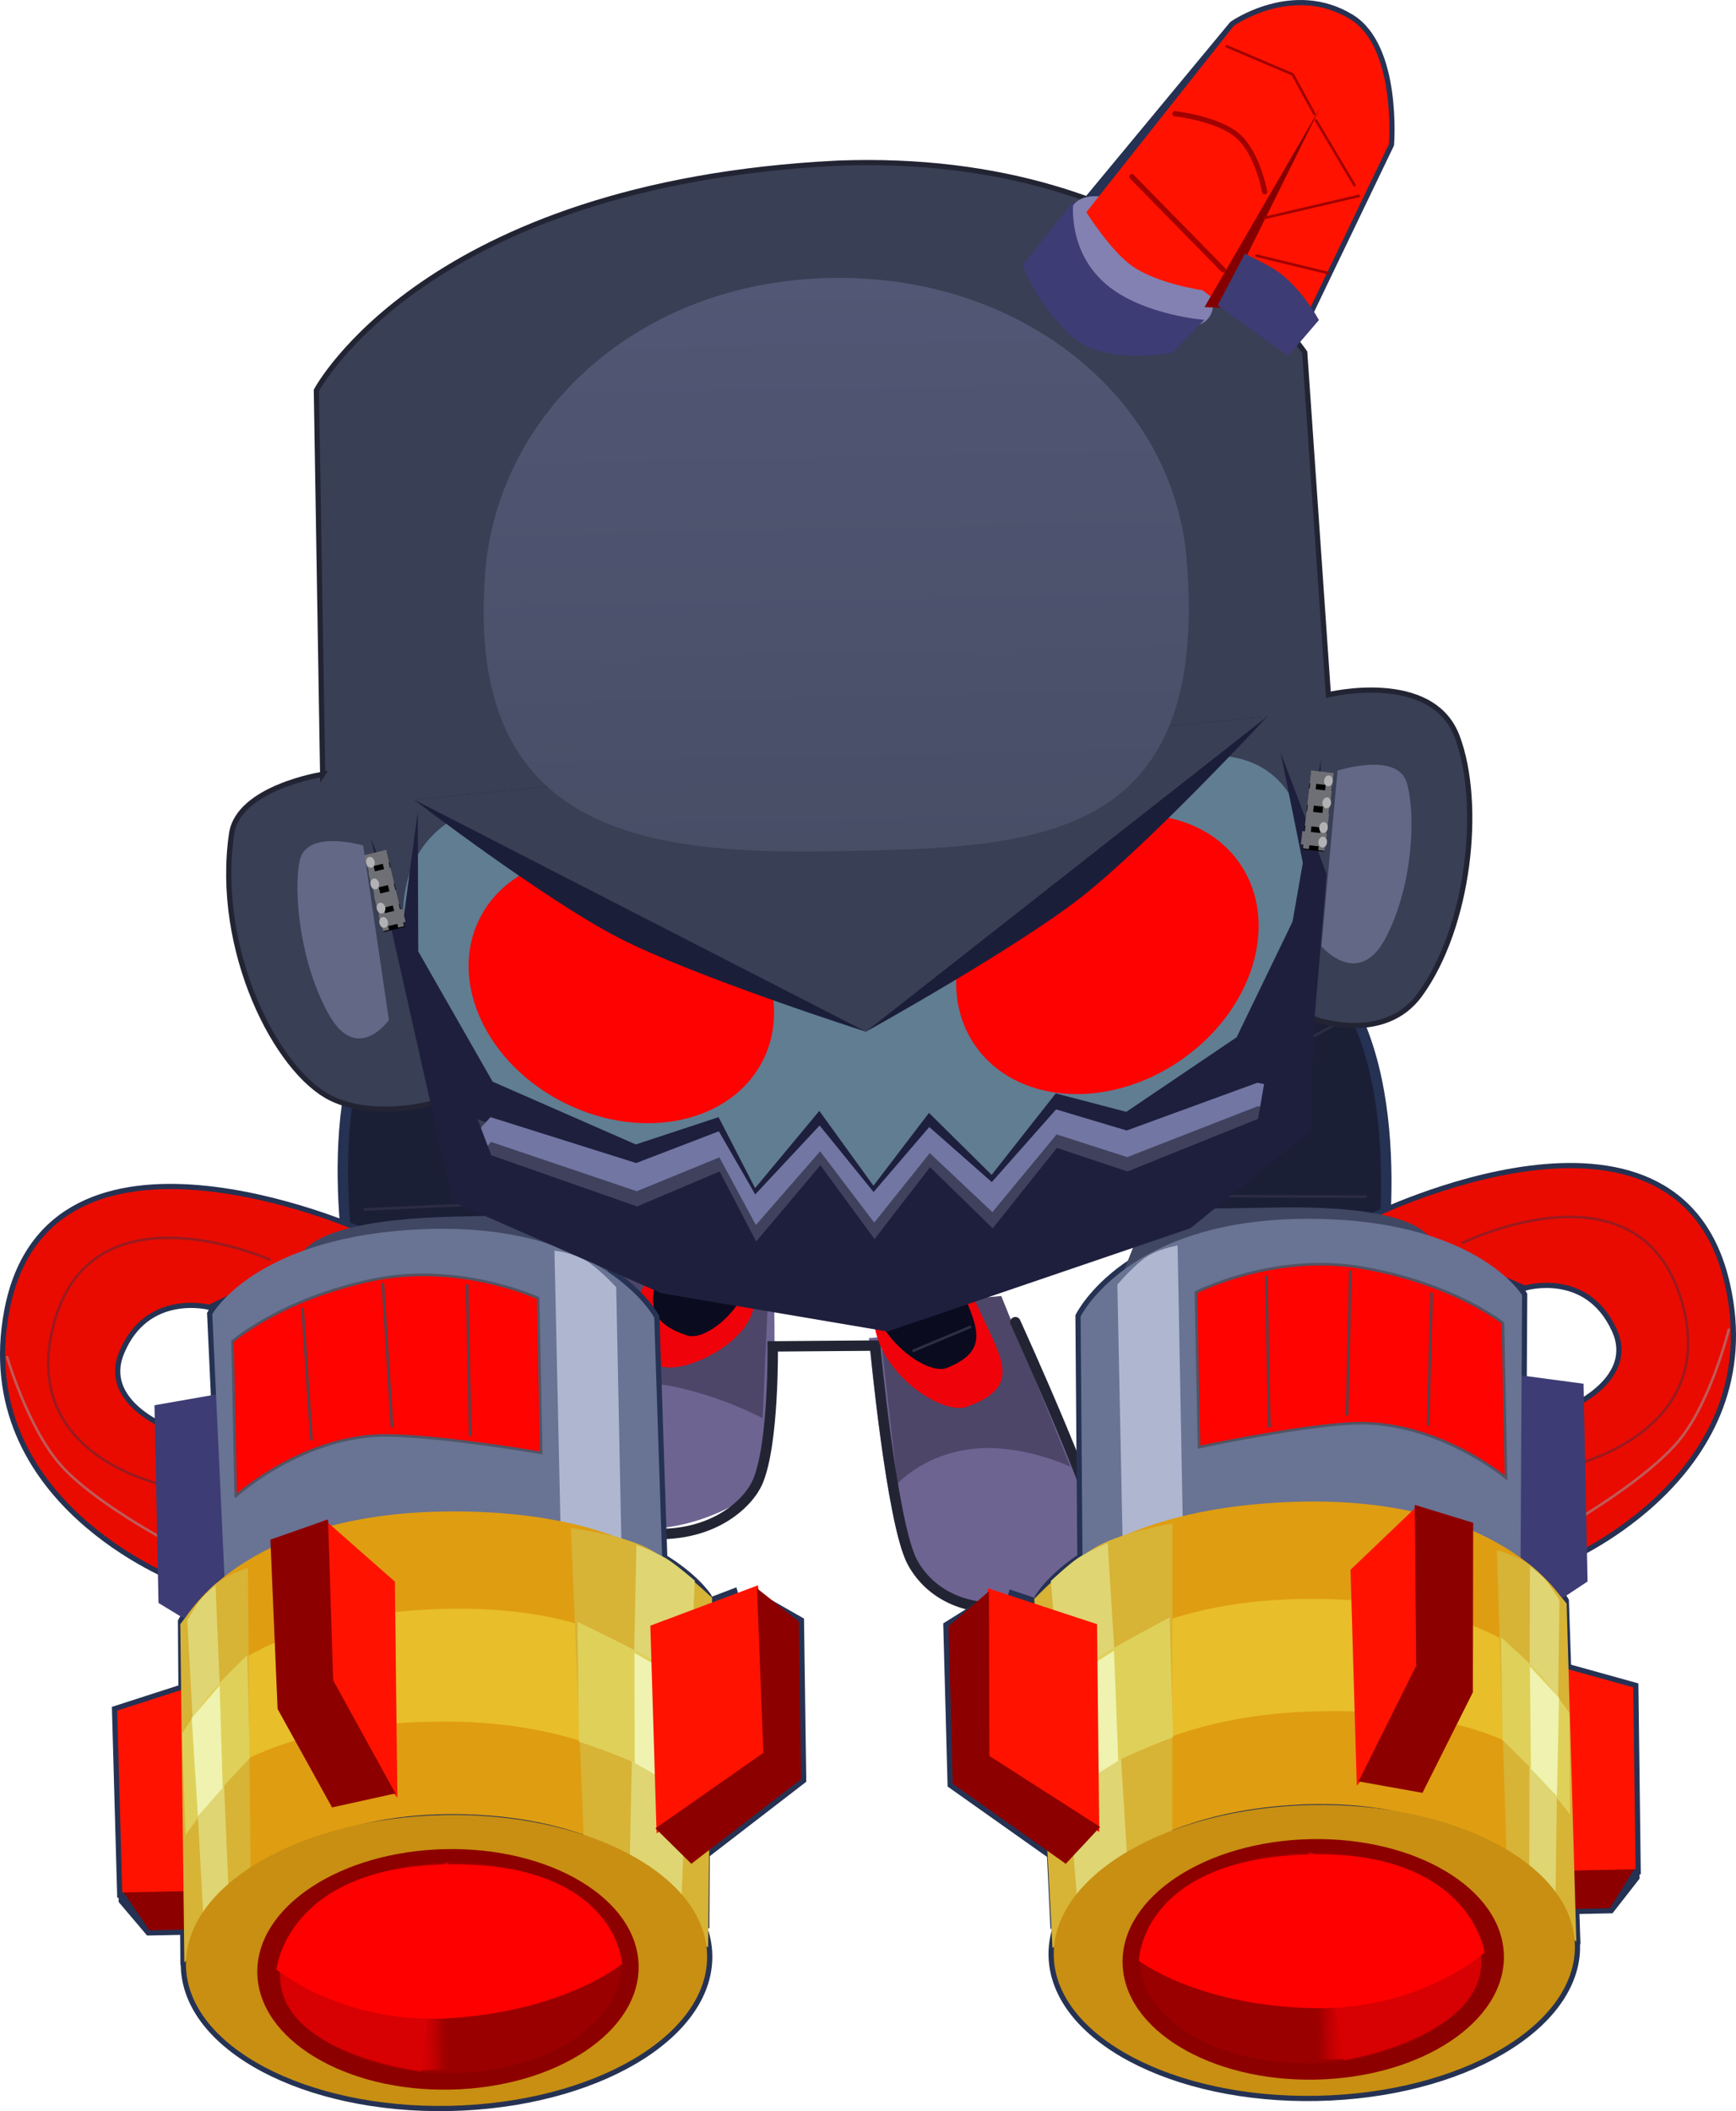 <svg version="1.1" xmlns="http://www.w3.org/2000/svg" xmlns:xlink="http://www.w3.org/1999/xlink" width="166.908" height="202.897" viewBox="0,0,166.908,202.897"><defs><linearGradient x1="283.078" y1="274.029" x2="286.205" y2="273.966" gradientUnits="userSpaceOnUse" id="color-1"><stop offset="0" stop-color="#d70002" stop-opacity="0"/><stop offset="1" stop-color="#d70002"/></linearGradient><linearGradient x1="283.661" y1="274.017" x2="286.205" y2="273.966" gradientUnits="userSpaceOnUse" id="color-2"><stop offset="0" stop-color="#d70002" stop-opacity="0"/><stop offset="1" stop-color="#d70002"/></linearGradient><linearGradient x1="199.637" y1="274.995" x2="196.511" y2="275.059" gradientUnits="userSpaceOnUse" id="color-3"><stop offset="0" stop-color="#d70002" stop-opacity="0"/><stop offset="1" stop-color="#d70002"/></linearGradient><linearGradient x1="199.055" y1="275.007" x2="196.511" y2="275.059" gradientUnits="userSpaceOnUse" id="color-4"><stop offset="0" stop-color="#d70002" stop-opacity="0"/><stop offset="1" stop-color="#d70002"/></linearGradient><radialGradient cx="239.497" cy="159.07" r="59.706" gradientUnits="userSpaceOnUse" id="color-5"><stop offset="0" stop-color="#393f54"/><stop offset="1" stop-color="#393f54"/></radialGradient><linearGradient x1="236.294" y1="105.263" x2="237.416" y2="160.352" gradientUnits="userSpaceOnUse" id="color-6"><stop offset="0" stop-color="#515774"/><stop offset="1" stop-color="#494e67"/></linearGradient></defs><g transform="translate(-156.546,-78.547)"><g data-paper-data="{&quot;isPaintingLayer&quot;:true}" fill-rule="nonzero" stroke-linejoin="miter" stroke-miterlimit="10" stroke-dasharray="" stroke-dashoffset="0" style="mix-blend-mode: normal"><path d="M230.901,200.388c0,0 0.6,16.665 -0.964,20.324c-0.855,2 -6.788,4.978 -11.506,4.721c-3.913,-0.213 -6.733,-3.346 -7.459,-4.825c-0.979,-1.992 5.532,-20.751 5.532,-20.751" data-paper-data="{&quot;index&quot;:null}" fill="#6e6492" stroke="#174752" stroke-width="0" stroke-linecap="round"/><path d="M230.433,202.285l-0.57,12.576c0,0 -3.756,-2.071 -8.7,-3.076c-4.505,-0.916 -8.989,1.416 -8.989,1.416l5.15,-15.068" data-paper-data="{&quot;index&quot;:null}" fill="#4e4668" stroke="#000000" stroke-width="0" stroke-linecap="round"/><path d="M253.983,205.815c0,0 8.824,19.574 8.141,21.743c-0.496,1.576 -3.631,4.921 -7.301,5.382c-4.605,0.578 -9.97,-2.125 -11.087,-4.24c-2.007,-3.802 -3.651,-21.537 -3.651,-21.537" data-paper-data="{&quot;index&quot;:null}" fill="#6e6492" stroke="#174752" stroke-width="0" stroke-linecap="round"/><path d="M252.811,203.11l6.658,16.412c0,0 -4.223,-1.998 -8.571,-1.784c-5.279,0.26 -8.065,3.413 -8.065,3.413l-1.954,-17.011" data-paper-data="{&quot;index&quot;:null}" fill="#4e4668" stroke="#000000" stroke-width="0" stroke-linecap="round"/><path d="M254.165,205.623c0,0 9.08,19.881 8.397,21.982c-0.537,1.651 -2.608,4.709 -8.172,5.382c-6.289,0.761 -9.076,-2.352 -10.11,-4.265c-1.989,-3.679 -3.593,-20.847 -3.593,-20.847l-9.847,0.077c0,0 0.12,9.353 -1.444,13.012c-0.819,1.915 -4.062,5.299 -10.237,5.005c-6.394,-0.304 -7.965,-3.554 -8.729,-5.109c-0.979,-1.992 5.532,-20.751 5.532,-20.751" data-paper-data="{&quot;index&quot;:null}" fill="none" stroke="#222433" stroke-width="1" stroke-linecap="round"/><path d="M223.748,198.321c2.75,-0.073 4.945,-0.651 5.314,4.979c0.255,3.888 -6.118,7.132 -8.714,6.634c-5.855,-1.124 -4.338,-3.03 -2.663,-6.33c2.562,-5.046 3.313,-5.209 6.063,-5.283z" data-paper-data="{&quot;index&quot;:null}" fill="#ef0209" stroke="none" stroke-width="0" stroke-linecap="butt"/><path d="M240.553,205.324c-0.501,-7.632 1.588,-6.984 4.107,-7.052c2.52,-0.067 3.229,0.108 6.317,6.773c2.02,4.358 3.688,6.843 -1.487,8.717c-2.295,0.831 -8.592,-3.168 -8.938,-8.439z" data-paper-data="{&quot;index&quot;:null}" fill="#ef0209" stroke="none" stroke-width="0" stroke-linecap="butt"/><path d="M224.815,192.339c2.094,-0.056 3.749,-0.753 4.215,6.334c0.321,4.895 -4.433,8.891 -6.429,8.23c-4.502,-1.491 -3.407,-3.87 -2.237,-7.998c1.789,-6.314 2.356,-6.509 4.451,-6.565z" data-paper-data="{&quot;index&quot;:null}" fill="#0b0b1f" stroke="none" stroke-width="0" stroke-linecap="butt"/><path d="M240.091,202.17c-0.465,-7.087 1.275,-6.481 3.37,-6.537c2.094,-0.056 2.685,0.109 5.295,6.305c1.707,4.052 3.11,6.364 -1.181,8.09c-1.903,0.765 -7.163,-2.964 -7.485,-7.858z" data-paper-data="{&quot;index&quot;:null}" fill="#0b0b1f" stroke="none" stroke-width="0" stroke-linecap="butt"/><path d="M244.368,208.369l5.445,-2.278" data-paper-data="{&quot;index&quot;:null}" fill="none" stroke="#2e2f43" stroke-width="0.25" stroke-linecap="round"/><path d="M267.59,205.609l-2.765,-36.708c0,0 13.554,-5.736 20.545,4.556c6.991,10.292 3.677,28.735 3.677,28.735" data-paper-data="{&quot;index&quot;:null}" fill="#1b1f36" stroke="#253253" stroke-width="1" stroke-linecap="round"/><path d="M268.208,186.036l16.774,-9.058" data-paper-data="{&quot;index&quot;:null}" fill="none" stroke="#2c2c45" stroke-width="0.25" stroke-linecap="round"/><path d="M268.381,193.485l19.454,0.077" data-paper-data="{&quot;index&quot;:null}" fill="none" stroke="#2c2c45" stroke-width="0.25" stroke-linecap="round"/><path d="M262.021,234.651l0.214,19.972l-12.014,-7.09l3.743,-15.579z" data-paper-data="{&quot;index&quot;:null}" fill="none" stroke="#253253" stroke-width="1" stroke-linecap="round"/><path d="M251.383,232.566l0.28,14.746l10.658,6.828l-3.306,3.542l-10.869,-7.692l-0.405,-15.143z" data-paper-data="{&quot;index&quot;:null}" fill="none" stroke="#253253" stroke-width="1" stroke-linecap="round"/><path d="M280.981,222.893c20.112,-0.667 25.91,9.549 25.91,9.549l1.089,32.448l-49.961,-1.446l-1.495,-31.32c0,0 5.003,-8.586 24.456,-9.231z" data-paper-data="{&quot;index&quot;:null}" fill="none" stroke="#253253" stroke-width="1" stroke-linecap="round"/><path d="M307.965,265.493c0.157,7.718 -10.932,14.203 -24.769,14.485c-13.837,0.282 -25.181,-5.746 -25.339,-13.464c-0.157,-7.718 10.932,-14.203 24.769,-14.485c13.837,-0.282 25.181,5.746 25.338,13.464z" data-paper-data="{&quot;index&quot;:null}" fill="none" stroke="#253253" stroke-width="1" stroke-linecap="butt"/><path d="M313.596,255.001l0.08,3.94l-2.344,3.003l-5.075,0.103l0.384,-7.386z" data-paper-data="{&quot;index&quot;:null}" fill="none" stroke="#253253" stroke-width="1" stroke-linecap="round"/><path d="M306.048,238.633l7.525,2.092l0.222,17.479l-6.945,0.141z" data-paper-data="{&quot;index&quot;:null}" fill="none" stroke="#253253" stroke-width="1" stroke-linecap="round"/><path d="M281.945,195.691c16.421,-0.113 20.94,7.331 20.94,7.331l-0.156,27.85c0,0 -4.635,-9.159 -20.077,-9.337c-17.418,-0.201 -21.985,12.382 -21.985,12.382l-0.226,-28.837c0,0 4.528,-9.271 21.504,-9.389z" data-paper-data="{&quot;index&quot;:null}" fill="none" stroke="#253253" stroke-width="1" stroke-linecap="round"/><path d="M307.765,213.941c0,0 6.447,-2.782 4.214,-7.66c-2.742,-5.988 -8.824,-4.19 -8.824,-4.19l-14.696,-6.401c0,0 29.192,-14.381 33.92,6.301c4.118,18.015 -15.196,26.236 -15.196,26.236z" data-paper-data="{&quot;index&quot;:null}" fill="none" stroke="#253253" stroke-width="1" stroke-linecap="round"/><path d="M300.789,200.392c0,0 11.086,-4.719 13.804,5.545c2.211,8.348 -7.375,9.763 -7.375,9.763" data-paper-data="{&quot;index&quot;:null}" fill="none" stroke="#bf5a59" stroke-width="0.25" stroke-linecap="round"/><path d="M307.765,213.941c0,0 6.447,-2.782 4.214,-7.66c-2.742,-5.988 -8.824,-4.19 -8.824,-4.19l-14.696,-6.401c0,0 29.192,-14.381 33.92,6.301c4.118,18.015 -15.196,26.236 -15.196,26.236z" data-paper-data="{&quot;index&quot;:null}" fill="#e90b00" stroke="#495785" stroke-width="0" stroke-linecap="round"/><path d="M322.758,206.353c0,0 -1.723,6.899 -4.737,10.583c-3.014,3.685 -10.037,7.778 -10.037,7.778" data-paper-data="{&quot;index&quot;:null}" fill="none" stroke="#bf5a59" stroke-width="0.25" stroke-linecap="round"/><path d="M266.942,194.764c0,0 8.205,-0.074 12.216,-0.155c8.18,-0.167 15.346,0.854 15.418,4.373c0.072,3.519 -6.978,8.204 -15.158,8.37c-8.18,0.167 -15.278,-5.501 -15.278,-5.501z" data-paper-data="{&quot;index&quot;:null}" fill="#404763" stroke="none" stroke-width="0" stroke-linecap="butt"/><path d="M297.17,198.002c0,0 17.562,-8.672 21.26,6.334c3.008,12.206 -11.096,15.149 -11.096,15.149" data-paper-data="{&quot;index&quot;:null}" fill="none" stroke="#9a1a1f" stroke-width="0.25" stroke-linecap="round"/><path d="M299.904,236.711l-0.538,-26.425l9.429,1.256l0.387,19.004z" data-paper-data="{&quot;index&quot;:null}" fill="#3d3c74" stroke="none" stroke-width="NaN" stroke-linecap="butt"/><path d="M313.596,255.001l0.065,3.207l-2.329,3.737l-5.075,0.103l0.384,-7.386z" data-paper-data="{&quot;index&quot;:null}" fill="#8d0000" stroke="#000000" stroke-width="0" stroke-linecap="round"/><path d="M306.048,238.633l7.525,2.092l0.222,17.479l-6.945,0.141z" data-paper-data="{&quot;index&quot;:null}" fill="#ff1300" stroke="#000000" stroke-width="0" stroke-linecap="round"/><path d="M281.945,195.691c16.421,-0.113 20.94,7.331 20.94,7.331l-0.156,27.85l-42.063,3.045l-0.226,-28.837c0,0 4.528,-9.271 21.504,-9.389z" data-paper-data="{&quot;index&quot;:null}" fill="#697393" stroke="#5b3f88" stroke-width="0" stroke-linecap="round"/><path d="M263.975,202.017c0,0 1.225,-1.452 2.47,-2.44c1.246,-0.987 3.322,-1.323 3.322,-1.323l0.563,30.132l-5.818,-0.096z" data-paper-data="{&quot;index&quot;:null}" fill="#aeb7cf" stroke="#66706b" stroke-width="0" stroke-linecap="round"/><path d="M280.981,222.893c20.112,-0.667 25.91,9.549 25.91,9.549l1.089,32.448c0,0 -6.002,-13.94 -26.622,-12.894c-18.281,0.928 -23.34,11.448 -23.34,11.448l-1.495,-31.32c0,0 5.003,-8.586 24.457,-9.231z" data-paper-data="{&quot;index&quot;:null}" fill="#df9d11" stroke="#5b3f88" stroke-width="0" stroke-linecap="round"/><path d="M257.191,243.02c0,0 4.523,-10.285 23.98,-10.778c20.115,-0.509 26.121,8.942 26.121,8.942l0.176,9.46c0,0 -4.327,-8.257 -24.954,-7.594c-18.288,0.588 -25.59,10.342 -25.59,10.342l0.268,-10.372z" data-paper-data="{&quot;index&quot;:null}" fill="#e8be2a" stroke="#5b3f88" stroke-width="0" stroke-linecap="round"/><path d="M255.984,232.219c0,0 3.527,-3.669 6.102,-5.075c2.575,-1.405 7.192,-2.182 7.192,-2.182l-0.031,33.911l-11.512,6.892l-1.751,-33.546z" data-paper-data="{&quot;index&quot;:null}" fill="#d7b336" stroke="#5b3f88" stroke-width="0" stroke-linecap="round"/><path d="M307.171,232.67l0.933,32.496l-6.643,-6.179l-1.003,-31.455c0,0 2.336,0.586 3.667,1.815c1.331,1.229 3.046,3.323 3.046,3.323z" data-paper-data="{&quot;index&quot;:null}" fill="#d7b336" stroke="#5b3f88" stroke-width="0" stroke-linecap="round"/><path d="M306.483,232.33l-0.382,28.86l-2.525,-3.221l0.061,-28.866c0,0 0.99,0.705 1.474,1.254c0.464,0.526 1.373,1.973 1.373,1.973z" data-paper-data="{&quot;index&quot;:null}" fill="#dfd572" stroke="#5b3f88" stroke-width="0" stroke-linecap="round"/><path d="M307.495,252.959c0,0 -2.213,-2.944 -3.262,-3.976c-1.103,-1.085 -3.219,-3.189 -3.219,-3.189l-0.155,-9.885c0,0 2.761,2.447 3.952,3.773c0.737,0.82 2.619,3.502 2.619,3.502z" data-paper-data="{&quot;index&quot;:null}" fill="#dfd05a" stroke="#5b3f88" stroke-width="0" stroke-linecap="round"/><path d="M306.232,251.188l-2.496,-2.643l-0.102,-9.824l2.805,3.005z" data-paper-data="{&quot;index&quot;:null}" fill="#eff3af" stroke="#5b3f88" stroke-width="0" stroke-linecap="round"/><path d="M257.576,230.503c0,0 1.72,-1.614 2.612,-2.209c0.93,-0.62 2.858,-1.441 2.858,-1.441l1.926,31.059l-4.83,3.623l-2.565,-31.032z" data-paper-data="{&quot;index&quot;:null}" fill="#dfd572" stroke="#5b3f88" stroke-width="0" stroke-linecap="round"/><path d="M256.365,242.24c0,0 3.582,-3.003 5,-3.932c2.29,-1.501 7.638,-4.307 7.638,-4.307l0.326,11.515c0,0 -4.101,1.528 -6.231,2.764c-2.025,1.176 -6.25,4.482 -6.25,4.482z" data-paper-data="{&quot;index&quot;:null}" fill="#dfd05a" stroke="#5b3f88" stroke-width="0" stroke-linecap="round"/><path d="M258.25,240.61l5.402,-3.409l0.411,10.578l-4.809,3.001z" data-paper-data="{&quot;index&quot;:null}" fill="#eff3af" stroke="#5b3f88" stroke-width="0" stroke-linecap="round"/><path d="M307.965,265.493c0.157,7.718 -10.932,14.203 -24.769,14.485c-13.837,0.282 -25.181,-5.746 -25.338,-13.464c-0.157,-7.718 10.932,-14.203 24.769,-14.485c13.837,-0.282 25.181,5.746 25.338,13.464z" data-paper-data="{&quot;index&quot;:null}" fill="#c88f12" stroke="none" stroke-width="0" stroke-linecap="butt"/><path d="M301.138,266.494c0.13,6.383 -7.971,11.724 -18.095,11.93c-10.124,0.206 -18.436,-4.801 -18.566,-11.184c-0.13,-6.383 7.971,-11.724 18.095,-11.93c10.124,-0.206 18.436,4.801 18.566,11.184z" data-paper-data="{&quot;index&quot;:null}" fill="#8d0000" stroke="#959fb6" stroke-width="0" stroke-linecap="butt"/><path d="M298.933,266.381c0.114,5.6 -7.132,10.289 -16.185,10.473c-9.053,0.184 -16.483,-4.206 -16.598,-9.805c-0.114,-5.6 7.132,-10.289 16.185,-10.473c9.053,-0.184 16.483,4.206 16.598,9.805z" data-paper-data="{&quot;index&quot;:null}" fill="#9b0000" stroke="#959fb6" stroke-width="0" stroke-linecap="butt"/><path d="M286.255,276.436l-3.126,0.064l-0.101,-4.94l3.126,-0.064z" data-paper-data="{&quot;index&quot;:null}" fill="url(#color-1)" stroke="none" stroke-width="0" stroke-linecap="butt"/><path d="M286.255,276.436l-2.544,0.052l-0.101,-4.94l2.544,-0.052z" data-paper-data="{&quot;index&quot;:null}" fill="url(#color-2)" stroke="none" stroke-width="0" stroke-linecap="butt"/><path d="M298.933,266.381c0.86,7.915 -13.161,10.178 -13.161,10.178l-3.437,-19.984c0,0 15.992,4.237 16.598,9.805z" data-paper-data="{&quot;index&quot;:null}" fill="#d70002" stroke="#959fb6" stroke-width="0" stroke-linecap="butt"/><path d="M282.13,256.79c15.792,-0.523 17.155,9.423 17.155,9.423c0,0 -6.221,5.609 -16.644,5.342c-11.041,-0.283 -16.591,-4.545 -16.591,-4.545c0,0 0.147,-9.692 16.08,-10.22z" data-paper-data="{&quot;index&quot;:null}" fill="#ff0000" stroke="#959fb6" stroke-width="0" stroke-linecap="butt"/><path d="M286.299,215.361c-5.565,0.347 -14.47,2.274 -14.47,2.274l-0.303,-14.884c0,0 7.412,-3.794 15.834,-2.385c8.891,1.486 13.683,5.345 13.683,5.345l0.303,14.884c0,0 -6.816,-5.747 -15.047,-5.234z" data-paper-data="{&quot;index&quot;:null}" fill="#ff0300" stroke="#525465" stroke-width="0.25" stroke-linecap="butt"/><path d="M278.294,201.265l0.293,14.388" data-paper-data="{&quot;index&quot;:null}" fill="none" stroke="#54444e" stroke-width="0.25" stroke-linecap="round"/><path d="M286.376,200.787l-0.314,13.699" data-paper-data="{&quot;index&quot;:null}" fill="none" stroke="#54444e" stroke-width="0.25" stroke-linecap="round"/><path d="M294.188,202.883l-0.338,12.556" data-paper-data="{&quot;index&quot;:null}" fill="none" stroke="#54444e" stroke-width="0.25" stroke-linecap="round"/><path d="M286.995,250.175l-0.603,-20.755l6.535,-6.241l0.917,18.509z" data-paper-data="{&quot;index&quot;:null}" fill="#ff1300" stroke="#000000" stroke-width="0" stroke-linecap="round"/><path d="M293.312,250.861l-6.145,-1.096l5.536,-11.107l-0.135,-15.471l5.617,1.718l-0.028,16.289z" data-paper-data="{&quot;index&quot;:null}" fill="#8d0000" stroke="#000000" stroke-width="0" stroke-linecap="round"/><path d="M262.021,234.651l0.214,19.972l-12.014,-7.09l1.308,-16.336z" data-paper-data="{&quot;index&quot;:null}" fill="#ff1300" stroke="#000000" stroke-width="0" stroke-linecap="round"/><path d="M251.63,231.485l0.033,15.826l10.658,6.828l-3.306,3.542l-10.869,-7.692l-0.405,-15.143z" data-paper-data="{&quot;index&quot;:null}" fill="#8d0000" stroke="#000000" stroke-width="0" stroke-linecap="round"/><path d="M190.749,203.461c0,0 -4.063,-18.293 2.504,-28.861c6.566,-10.568 20.342,-5.389 20.342,-5.389l-1.268,36.79" fill="#1b1f36" stroke="#253253" stroke-width="1" stroke-linecap="round"/><path d="M193.785,178.102l17.129,8.368" fill="none" stroke="#2c2c45" stroke-width="0.25" stroke-linecap="round"/><path d="M211.043,193.919l-19.435,0.869" fill="none" stroke="#2c2c45" stroke-width="0.25" stroke-linecap="round"/><path d="M227.016,231.77l4.375,15.414l-11.716,7.573l-0.6,-19.964z" fill="none" stroke="#253253" stroke-width="1" stroke-linecap="round"/><path d="M233.35,234.405l0.212,15.147l-10.546,8.128l-3.447,-3.404l10.371,-7.256l-0.321,-14.745z" fill="none" stroke="#253253" stroke-width="1" stroke-linecap="round"/><path d="M199.652,223.816c19.464,-0.147 24.812,8.228 24.812,8.228l-0.219,31.355l-49.861,3.479l-0.233,-32.465c0,0 5.378,-10.444 25.5,-10.596z" data-paper-data="{&quot;index&quot;:null}" fill="none" stroke="#253253" stroke-width="1" stroke-linecap="round"/><path d="M199.193,252.995c13.837,-0.282 25.181,5.746 25.339,13.464c0.157,7.718 -10.932,14.203 -24.769,14.485c-13.837,0.282 -25.181,-5.746 -25.338,-13.464c-0.157,-7.718 10.932,-14.203 24.769,-14.485z" data-paper-data="{&quot;index&quot;:null}" fill="none" stroke="#253253" stroke-width="1" stroke-linecap="butt"/><path d="M175.306,256.603l0.684,7.365l-5.075,0.103l-2.464,-2.905l-0.08,-3.94z" fill="none" stroke="#253253" stroke-width="1" stroke-linecap="round"/><path d="M175.247,260.293l-6.945,0.141l-0.489,-17.474l7.434,-2.397z" fill="none" stroke="#253253" stroke-width="1" stroke-linecap="round"/><path d="M197.581,196.676c16.967,-0.574 21.868,8.505 21.868,8.505l0.949,28.822c0,0 -5.076,-12.387 -22.471,-11.477c-15.422,0.807 -19.68,10.147 -19.68,10.147l-1.29,-27.82c0,0 4.213,-7.622 20.625,-8.177z" fill="none" stroke="#253253" stroke-width="1" stroke-linecap="round"/><path d="M173.689,230.212c0,0 -19.633,-7.427 -16.252,-25.595c3.882,-20.857 33.635,-7.676 33.635,-7.676l-14.423,6.994c0,0 -6.151,-1.549 -8.647,4.546c-2.033,4.965 4.522,7.482 4.522,7.482z" fill="none" stroke="#253253" stroke-width="1" stroke-linecap="round"/><path d="M173.143,217.697c0,0 -9.636,-1.023 -7.766,-9.455c2.299,-10.366 13.567,-6.102 13.567,-6.102" fill="none" stroke="#bf5a59" stroke-width="0.25" stroke-linecap="round"/><path d="M173.689,230.212c0,0 -19.633,-7.427 -16.252,-25.595c3.882,-20.857 33.635,-7.676 33.635,-7.676l-14.423,6.994c0,0 -6.151,-1.549 -8.647,4.546c-2.033,4.965 4.522,7.482 4.522,7.482z" fill="#e90b00" stroke="#495785" stroke-width="0" stroke-linecap="round"/><path d="M172.744,226.736c0,0 -7.184,-3.804 -10.346,-7.363c-3.161,-3.559 -5.164,-10.382 -5.164,-10.382" fill="none" stroke="#bf5a59" stroke-width="0.25" stroke-linecap="round"/><path d="M215.623,202.106c0,0 -6.861,5.952 -15.042,6.118c-8.18,0.167 -15.415,-4.227 -15.487,-7.746c-0.072,-3.519 7.047,-4.831 15.227,-4.997c4.01,-0.082 12.212,-0.342 12.212,-0.342z" fill="#404763" stroke="none" stroke-width="0" stroke-linecap="butt"/><path d="M173.182,221.483c0,0 -14.212,-2.367 -11.703,-14.685c3.084,-15.144 20.984,-7.194 20.984,-7.194" fill="none" stroke="#9a1a1f" stroke-width="0.25" stroke-linecap="round"/><path d="M171.785,232.612l-0.387,-19.004l9.37,-1.639l0.538,26.425z" fill="#3d3c74" stroke="none" stroke-width="NaN" stroke-linecap="butt"/><path d="M175.306,256.603l0.684,7.365l-5.075,0.103l-2.479,-3.639l-0.065,-3.207z" fill="#8d0000" stroke="#000000" stroke-width="0" stroke-linecap="round"/><path d="M175.247,260.293l-6.945,0.141l-0.489,-17.474l7.434,-2.397z" fill="#ff1300" stroke="#000000" stroke-width="0" stroke-linecap="round"/><path d="M197.581,196.676c16.967,-0.574 21.868,8.505 21.868,8.505l0.949,28.822l-42.152,-1.33l-1.29,-27.82c0,0 4.213,-7.622 20.625,-8.177z" fill="#697393" stroke="#5b3f88" stroke-width="0" stroke-linecap="round"/><path d="M216.326,228.539l-5.809,0.333l-0.664,-30.13c0,0 2.088,0.251 3.373,1.187c1.285,0.936 2.567,2.337 2.567,2.337z" fill="#aeb7cf" stroke="#66706b" stroke-width="0" stroke-linecap="round"/><path d="M199.652,223.816c19.464,-0.147 24.812,8.228 24.812,8.228l-0.219,31.355c0,0 -5.483,-10.306 -23.787,-10.488c-20.645,-0.206 -26.075,13.967 -26.075,13.967l-0.233,-32.465c0,0 5.378,-10.444 25.5,-10.596z" data-paper-data="{&quot;index&quot;:null}" fill="#df9d11" stroke="#5b3f88" stroke-width="0" stroke-linecap="round"/><path d="M224.24,242.958l0.69,10.352c0,0 -7.693,-9.449 -25.99,-9.292c-20.637,0.178 -24.624,8.604 -24.624,8.604l-0.21,-9.459c0,0 5.616,-9.688 25.735,-9.998c19.461,-0.3 24.398,9.793 24.398,9.793z" data-paper-data="{&quot;index&quot;:null}" fill="#e8be2a" stroke="#5b3f88" stroke-width="0" stroke-linecap="round"/><path d="M225.007,232.117l-0.383,33.59l-11.783,-6.417l-1.412,-33.881c0,0 4.645,0.588 7.275,1.887c2.63,1.299 6.303,4.822 6.303,4.822z" data-paper-data="{&quot;index&quot;:null}" fill="#d7b336" stroke="#5b3f88" stroke-width="0" stroke-linecap="round"/><path d="M176.789,231.207c1.28,-1.282 3.59,-1.962 3.59,-1.962l0.279,31.47l-6.386,6.444l-0.391,-32.507c0,0 1.628,-2.162 2.908,-3.444z" data-paper-data="{&quot;index&quot;:null}" fill="#d7b336" stroke="#5b3f88" stroke-width="0" stroke-linecap="round"/><path d="M175.846,232.257c0.461,-0.568 1.421,-1.313 1.421,-1.313l1.236,28.84l-2.392,3.321l-1.557,-28.821c0,0 0.849,-1.483 1.291,-2.027z" data-paper-data="{&quot;index&quot;:null}" fill="#dfd572" stroke="#5b3f88" stroke-width="0" stroke-linecap="round"/><path d="M174.05,245.166c0,0 1.771,-2.756 2.474,-3.605c1.136,-1.373 3.795,-3.931 3.795,-3.931l0.247,9.883c0,0 -2.028,2.188 -3.086,3.317c-1.006,1.074 -3.097,4.105 -3.097,4.105z" data-paper-data="{&quot;index&quot;:null}" fill="#dfd05a" stroke="#5b3f88" stroke-width="0" stroke-linecap="round"/><path d="M174.981,243.669l2.681,-3.117l0.298,9.82l-2.387,2.743z" data-paper-data="{&quot;index&quot;:null}" fill="#eff3af" stroke="#5b3f88" stroke-width="0" stroke-linecap="round"/><path d="M223.347,230.466l-1.3,31.111l-4.974,-3.424l0.66,-31.112c0,0 1.96,0.741 2.914,1.323c0.915,0.558 2.699,2.101 2.699,2.101z" data-paper-data="{&quot;index&quot;:null}" fill="#dfd572" stroke="#5b3f88" stroke-width="0" stroke-linecap="round"/><path d="M224.98,252.68c0,0 -4.356,-3.132 -6.428,-4.224c-2.179,-1.149 -6.338,-2.508 -6.338,-2.508l-0.143,-11.519c0,0 5.458,2.586 7.807,3.992c1.454,0.87 5.155,3.725 5.155,3.725z" data-paper-data="{&quot;index&quot;:null}" fill="#dfd05a" stroke="#5b3f88" stroke-width="0" stroke-linecap="round"/><path d="M222.496,250.795l-4.927,-2.802l-0.02,-10.586l5.536,3.187z" data-paper-data="{&quot;index&quot;:null}" fill="#eff3af" stroke="#5b3f88" stroke-width="0" stroke-linecap="round"/><path d="M199.193,252.995c13.837,-0.282 25.181,5.746 25.338,13.464c0.157,7.718 -10.932,14.203 -24.769,14.485c-13.837,0.282 -25.181,-5.746 -25.338,-13.464c-0.157,-7.718 10.932,-14.203 24.769,-14.485z" data-paper-data="{&quot;index&quot;:null}" fill="#c88f12" stroke="none" stroke-width="0" stroke-linecap="butt"/><path d="M199.381,256.271c10.123,-0.206 18.436,4.801 18.566,11.184c0.13,6.383 -7.971,11.724 -18.095,11.93c-10.123,0.206 -18.436,-4.801 -18.566,-11.184c-0.13,-6.383 7.971,-11.724 18.095,-11.93z" data-paper-data="{&quot;index&quot;:null}" fill="#8d0000" stroke="#959fb6" stroke-width="0" stroke-linecap="butt"/><path d="M199.669,257.526c9.053,-0.184 16.483,4.206 16.598,9.805c0.114,5.6 -7.132,10.289 -16.185,10.473c-9.053,0.184 -16.483,-4.206 -16.598,-9.805c-0.114,-5.6 7.132,-10.289 16.185,-10.473z" data-paper-data="{&quot;index&quot;:null}" fill="#9b0000" stroke="#959fb6" stroke-width="0" stroke-linecap="butt"/><path d="M196.461,272.589l3.126,-0.064l0.101,4.94l-3.126,0.064z" fill="url(#color-3)" stroke="none" stroke-width="0" stroke-linecap="butt"/><path d="M196.461,272.589l2.544,-0.052l0.101,4.94l-2.544,0.052z" fill="url(#color-4)" stroke="none" stroke-width="0" stroke-linecap="butt"/><path d="M199.669,257.526l-2.62,20.107c0,0 -14.102,-1.691 -13.564,-9.634c0.378,-5.588 16.185,-10.473 16.185,-10.473z" data-paper-data="{&quot;index&quot;:null}" fill="#d70002" stroke="#959fb6" stroke-width="0" stroke-linecap="butt"/><path d="M199.883,257.732c15.941,-0.121 16.483,9.557 16.483,9.557c0,0 -5.372,4.485 -16.392,5.217c-10.403,0.691 -16.847,-4.66 -16.847,-4.66c0,0 0.957,-9.994 16.757,-10.114z" data-paper-data="{&quot;index&quot;:null}" fill="#ff0000" stroke="#959fb6" stroke-width="0" stroke-linecap="butt"/><path d="M179.209,222.349l-0.303,-14.884c0,0 4.631,-4.051 13.454,-5.898c8.358,-1.75 15.918,1.739 15.918,1.739l0.303,14.884c0,0 -8.976,-1.563 -14.55,-1.683c-8.246,-0.178 -14.822,5.842 -14.822,5.842z" fill="#ff0300" stroke="#525465" stroke-width="0.25" stroke-linecap="butt"/><path d="M201.456,202.096l0.293,14.388" fill="none" stroke="#54444e" stroke-width="0.25" stroke-linecap="round"/><path d="M194.232,215.623l-0.872,-13.675" fill="none" stroke="#54444e" stroke-width="0.25" stroke-linecap="round"/><path d="M185.64,204.361l0.849,12.532" fill="none" stroke="#54444e" stroke-width="0.25" stroke-linecap="round"/><path d="M187.563,243.119l0.163,-18.531l6.784,5.97l0.243,20.763z" fill="#ff1300" stroke="#000000" stroke-width="0" stroke-linecap="round"/><path d="M183.235,242.8l-0.692,-16.274l5.542,-1.945l0.495,15.464l5.984,10.873l-6.095,1.346z" fill="#8d0000" stroke="#000000" stroke-width="0" stroke-linecap="round"/><path d="M229.418,230.915l1.972,16.269l-11.716,7.573l-0.6,-19.964z" fill="#ff1300" stroke="#000000" stroke-width="0" stroke-linecap="round"/><path d="M233.35,234.405l0.212,15.147l-10.547,8.128l-3.447,-3.404l10.371,-7.256l-0.612,-15.814z" fill="#8d0000" stroke="#000000" stroke-width="0" stroke-linecap="round"/><path d="M259.929,99.423l15.24,-18.39c0,0 5.701,-4.006 11.189,-0.639c4.447,2.728 3.724,12.005 3.724,12.005l-9.769,20.333z" fill="none" stroke="#253253" stroke-width="1" stroke-linecap="round"/><path d="M187.568,152.97l-0.604,-36.903c0,0 10.453,-19.873 50.149,-21.839c32.014,-1.212 44.877,18.192 44.877,18.192l2.272,32.899c0,0 9.966,-2.417 12.387,4.033c2.421,6.45 1.181,18.243 -3.583,24.796c-3.458,4.756 -10.051,2.368 -10.051,2.368c0,0 -12.52,16.023 -41.839,19.173c-22.162,2.381 -43.015,-11.125 -43.015,-11.125c0,0 -5.576,1.593 -9.774,-0.459c-5.282,-2.582 -11.197,-14.266 -9.574,-25.427c0.647,-4.453 8.756,-5.709 8.756,-5.709z" fill="url(#color-5)" stroke="#222433" stroke-width="0.5" stroke-linecap="round"/><path d="M283.593,169.499l1.551,-16.885c0,0 5.783,-1.873 6.665,1.185c0.882,3.058 0.587,9.88 -2.03,14.88c-2.616,5 -6.186,0.82 -6.186,0.82z" data-paper-data="{&quot;index&quot;:null}" fill="#636887" stroke="#5b5176" stroke-width="0" stroke-linecap="round"/><path d="M193.938,176.584c0,0 -3.054,4.325 -5.786,-0.548c-2.732,-4.873 -3.425,-11.665 -2.794,-14.754c0.631,-3.089 6.107,-1.473 6.107,-1.473l2.473,16.775z" data-paper-data="{&quot;index&quot;:null}" fill="#636887" stroke="#5b5176" stroke-width="0" stroke-linecap="round"/><path d="M195.429,169.736c-0.932,-8.461 1.963,-14.221 14.943,-15.191c13.588,-1.016 48.242,-0.89 60.2,-3.126c4.421,-0.827 12.327,-0.388 12.042,13.298c-0.285,13.686 -10.913,27.581 -41.581,29.752c-30.668,2.17 -44.658,-16.155 -45.603,-24.733z" fill="#607d92" stroke="#5b5176" stroke-width="0" stroke-linecap="round"/><path d="M229.928,180.403c-2.995,6.04 -11.532,7.908 -19.067,4.171c-7.535,-3.737 -11.216,-11.662 -8.221,-17.702c2.995,-6.04 11.532,-7.908 19.067,-4.171c7.535,3.737 11.216,11.662 8.221,17.702z" fill="#fd0201" stroke="#954116" stroke-width="0" stroke-linecap="butt"/><path d="M256.045,160.05c7.047,-4.803 15.88,-4.117 19.73,1.531c3.85,5.649 1.259,14.121 -5.788,18.924c-7.047,4.803 -15.88,4.118 -19.73,-1.531c-3.85,-5.649 -1.259,-14.121 5.788,-18.924z" data-paper-data="{&quot;index&quot;:null}" fill="#fd0201" stroke="#954116" stroke-width="0" stroke-linecap="butt"/><path d="M278.397,147.404c0,0 -11.335,12.223 -17.884,17.365c-6.307,4.951 -20.712,12.936 -20.712,12.936c0,0 -16.373,-5.226 -23.745,-9.009c-7.105,-3.647 -19.717,-13.296 -19.717,-13.296" fill="#1b1e39" stroke="#000000" stroke-width="0" stroke-linecap="round"/><path d="M278.397,147.404l-38.596,30.301l-43.462,-22.305" fill="#393f54" stroke="#000000" stroke-width="0" stroke-linecap="round"/><path d="M270.619,132.12c2.383,27.515 -14.531,27.852 -33.147,28.231c-18.617,0.379 -36.304,-1.457 -34.269,-26.858c1.212,-15.132 14.531,-27.852 33.147,-28.231c18.617,-0.379 32.957,11.714 34.269,26.858z" fill="url(#color-6)" stroke="#174752" stroke-width="0" stroke-linecap="butt"/><path d="M264.835,185.409l10.606,-7.167l6.879,-14.218l-2.647,-13.146l4.428,11.699l-1.627,19.344l-16.39,10.036l-39.896,3.419l-24.105,-9.414l-7.095,-16.46l1.722,-12.943l0.05,13.433l7.149,12.516l13.766,6.034l7.958,-2.624l3.512,6.822l6.173,-7.424l5.206,7.193l5.339,-7.002l6.024,5.959l6.165,-7.83z" fill="#1e1f3d" stroke="#7176a3" stroke-width="0" stroke-linecap="round"/><path d="M264.872,187.203l12.556,-4.59l5.08,0.98l-16.631,11.535l-41.238,4.09l-24.644,-9.25l3.712,-4.049l14.004,4.41l7.949,-3.051l3.497,6.069l6.19,-6.627l5.19,6.396l5.354,-6.249l6.011,5.295l6.182,-6.988z" fill="#7276a3" stroke="#7176a3" stroke-width="0" stroke-linecap="round"/><path d="M264.924,189.761l12.55,-4.894l5.081,1.056l-16.615,12.32l-41.233,4.318l-24.658,-9.934l3.707,-4.327l14.011,4.739l7.945,-3.254l3.506,6.499l6.18,-7.083l5.199,6.851l5.345,-6.68l6.019,5.675l6.173,-7.47z" fill="#40425d" stroke="#7176a3" stroke-width="0" stroke-linecap="round"/><path d="M264.952,191.138l12.546,-5.057l6.044,-34.506l-0.961,35.603l-11.565,9.414l-29.14,9.93l-21.735,-3.679l-20.063,-8.782l-7.881,-34.992l11.584,30.515l14.014,4.917l7.943,-3.363l3.51,6.731l6.175,-7.329l5.204,7.097l5.341,-6.911l6.023,5.88l6.167,-7.729z" fill="#1e1f3d" stroke="#7176a3" stroke-width="0" stroke-linecap="round"/><path d="M193.435,168.127l-1.751,-7.233l2.042,-0.494l1.751,7.233z" fill="#000000" stroke="none" stroke-width="0" stroke-linecap="butt"/><path d="M191.846,161.936l-0.288,-1.191l2.127,-0.515l0.288,1.191z" fill="#6f7075" stroke="none" stroke-width="0" stroke-linecap="butt"/><path d="M192.341,163.978l-0.371,-1.532l2.127,-0.515l0.371,1.532z" fill="#6f7075" stroke="none" stroke-width="0" stroke-linecap="butt"/><path d="M192.814,165.936l-0.33,-1.361l2.127,-0.515l0.33,1.361z" fill="#6f7075" stroke="none" stroke-width="0" stroke-linecap="butt"/><path d="M193.243,167.708l-0.302,-1.248l2.297,-0.556l0.302,1.248z" fill="#6f7075" stroke="none" stroke-width="0" stroke-linecap="butt"/><path d="M193.386,168.049l-1.606,-6.637l0.567,-0.137l1.606,6.637z" fill="#6f7075" stroke="none" stroke-width="0" stroke-linecap="butt"/><path d="M194.832,167.699l-1.606,-6.637l0.567,-0.137l1.606,6.637z" fill="#6f7075" stroke="none" stroke-width="0" stroke-linecap="butt"/><path d="M192.557,161.33c0.068,0.282 -0.056,0.554 -0.278,0.608c-0.222,0.054 -0.457,-0.131 -0.525,-0.413c-0.068,-0.282 0.056,-0.554 0.278,-0.608c0.222,-0.054 0.457,0.131 0.525,0.413z" fill="#b2b1b3" stroke="none" stroke-width="0" stroke-linecap="butt"/><path d="M192.978,163.407c0.068,0.282 -0.056,0.554 -0.278,0.608c-0.222,0.054 -0.457,-0.131 -0.525,-0.413c-0.068,-0.282 0.056,-0.554 0.278,-0.608c0.222,-0.054 0.457,0.131 0.525,0.413z" fill="#b2b1b3" stroke="none" stroke-width="0" stroke-linecap="butt"/><path d="M193.581,165.728c0.068,0.282 -0.056,0.554 -0.278,0.608c-0.222,0.054 -0.457,-0.131 -0.525,-0.413c-0.068,-0.282 0.056,-0.554 0.278,-0.608c0.222,-0.054 0.457,0.131 0.525,0.413z" fill="#b2b1b3" stroke="none" stroke-width="0" stroke-linecap="butt"/><path d="M193.832,167.106c0.068,0.282 -0.056,0.554 -0.278,0.608c-0.222,0.054 -0.457,-0.131 -0.525,-0.413c-0.068,-0.282 0.056,-0.554 0.278,-0.608c0.222,-0.054 0.457,0.131 0.525,0.413z" fill="#b2b1b3" stroke="none" stroke-width="0" stroke-linecap="butt"/><path d="M281.742,160.165l0.841,-7.394l2.088,0.237l-0.841,7.394z" data-paper-data="{&quot;index&quot;:null}" fill="#000000" stroke="none" stroke-width="0" stroke-linecap="butt"/><path d="M282.463,153.815l0.138,-1.218l2.175,0.247l-0.138,1.218z" data-paper-data="{&quot;index&quot;:null}" fill="#6f7075" stroke="none" stroke-width="0" stroke-linecap="butt"/><path d="M282.226,155.903l0.178,-1.566l2.175,0.247l-0.178,1.566z" data-paper-data="{&quot;index&quot;:null}" fill="#6f7075" stroke="none" stroke-width="0" stroke-linecap="butt"/><path d="M281.999,157.903l0.158,-1.392l2.175,0.247l-0.158,1.392z" data-paper-data="{&quot;index&quot;:null}" fill="#6f7075" stroke="none" stroke-width="0" stroke-linecap="butt"/><path d="M281.619,159.696l0.145,-1.276l2.349,0.267l-0.145,1.276z" data-paper-data="{&quot;index&quot;:null}" fill="#6f7075" stroke="none" stroke-width="0" stroke-linecap="butt"/><path d="M283.288,160.253l0.771,-6.785l0.58,0.066l-0.771,6.785z" data-paper-data="{&quot;index&quot;:null}" fill="#6f7075" stroke="none" stroke-width="0" stroke-linecap="butt"/><path d="M281.809,160.084l0.771,-6.785l0.58,0.066l-0.771,6.785z" data-paper-data="{&quot;index&quot;:null}" fill="#6f7075" stroke="none" stroke-width="0" stroke-linecap="butt"/><path d="M284.327,153.073c0.227,0.026 0.384,0.28 0.351,0.569c-0.033,0.288 -0.243,0.501 -0.47,0.475c-0.227,-0.026 -0.384,-0.28 -0.351,-0.569c0.033,-0.288 0.243,-0.501 0.47,-0.475z" data-paper-data="{&quot;index&quot;:null}" fill="#b2b1b3" stroke="none" stroke-width="0" stroke-linecap="butt"/><path d="M284.167,155.186c0.227,0.026 0.384,0.28 0.351,0.569c-0.033,0.288 -0.243,0.501 -0.47,0.475c-0.227,-0.026 -0.384,-0.28 -0.351,-0.569c0.033,-0.288 0.243,-0.501 0.47,-0.475z" data-paper-data="{&quot;index&quot;:null}" fill="#b2b1b3" stroke="none" stroke-width="0" stroke-linecap="butt"/><path d="M283.857,157.564c0.227,0.026 0.384,0.28 0.351,0.569c-0.033,0.288 -0.243,0.501 -0.47,0.475c-0.227,-0.026 -0.384,-0.28 -0.351,-0.569c0.033,-0.288 0.243,-0.501 0.47,-0.475z" data-paper-data="{&quot;index&quot;:null}" fill="#b2b1b3" stroke="none" stroke-width="0" stroke-linecap="butt"/><path d="M283.778,158.963c0.227,0.026 0.384,0.28 0.351,0.569c-0.033,0.288 -0.243,0.501 -0.47,0.475c-0.227,-0.026 -0.384,-0.28 -0.351,-0.569c0.033,-0.288 0.243,-0.501 0.47,-0.475z" data-paper-data="{&quot;index&quot;:null}" fill="#b2b1b3" stroke="none" stroke-width="0" stroke-linecap="butt"/><path d="M272.698,109.172c-1.415,1.659 -5.448,0.542 -9.009,-2.496c-3.56,-3.037 -5.3,-6.844 -3.885,-8.503c1.415,-1.659 5.448,-0.542 9.009,2.495c3.56,3.037 5.3,6.844 3.885,8.503z" fill="#8281b2" stroke="none" stroke-width="0" stroke-linecap="butt"/><path d="M263.348,106.235c3.522,2.642 8.984,3.055 8.984,3.055l-3.054,3.156c0,0 -6.647,1.333 -9.795,-1.647c-3.409,-3.228 -4.623,-6.765 -4.623,-6.765l4.887,-6.167c0,0 -0.714,5.132 3.6,8.369z" fill="#3d3c74" stroke="#818102" stroke-width="0" stroke-linecap="round"/><path d="M260.99,98.942l14.178,-17.909c0,0 5.701,-4.006 11.189,-0.639c4.447,2.728 3.724,12.005 3.724,12.005l-9.769,20.333l-6.433,-4.966l-1.702,-1.32c0,0 -4.193,-0.59 -6.687,-2.264c-2.09,-1.402 -4.501,-5.239 -4.501,-5.239z" fill="#ff1300" stroke="#253253" stroke-width="0" stroke-linecap="round"/><path d="M272.355,108.064l11.104,-19.141l-9.517,19.202" fill="#840000" stroke="#840000" stroke-width="0" stroke-linecap="round"/><path d="M274.143,104.476l-8.778,-8.949" fill="none" stroke="#a10100" stroke-width="0.5" stroke-linecap="round"/><path d="M269.507,89.475c0,0 4.251,0.478 6.121,2.194c1.869,1.716 2.506,5.305 2.506,5.305" fill="none" stroke="#a10100" stroke-width="0.5" stroke-linecap="round"/><path d="M274.478,82.992l6.357,2.707l2.076,3.795" fill="none" stroke="#a10100" stroke-width="0.25" stroke-linecap="round"/><path d="M287.181,97.381l-9.041,2.11" fill="none" stroke="#a10100" stroke-width="0.25" stroke-linecap="round"/><path d="M284.207,104.783l-6.854,-1.665" fill="none" stroke="#a10100" stroke-width="0.25" stroke-linecap="round"/><path d="M283.084,90.13l3.687,6.218" fill="none" stroke="#a10100" stroke-width="0.25" stroke-linecap="round"/><path d="M276.235,102.931c0,0 1.92,0.929 2.747,1.442c2.602,1.615 4.371,4.937 4.371,4.937l-2.972,3.466l-6.758,-4.891z" fill="#3d3c74" stroke="#818102" stroke-width="0" stroke-linecap="round"/></g></g></svg>